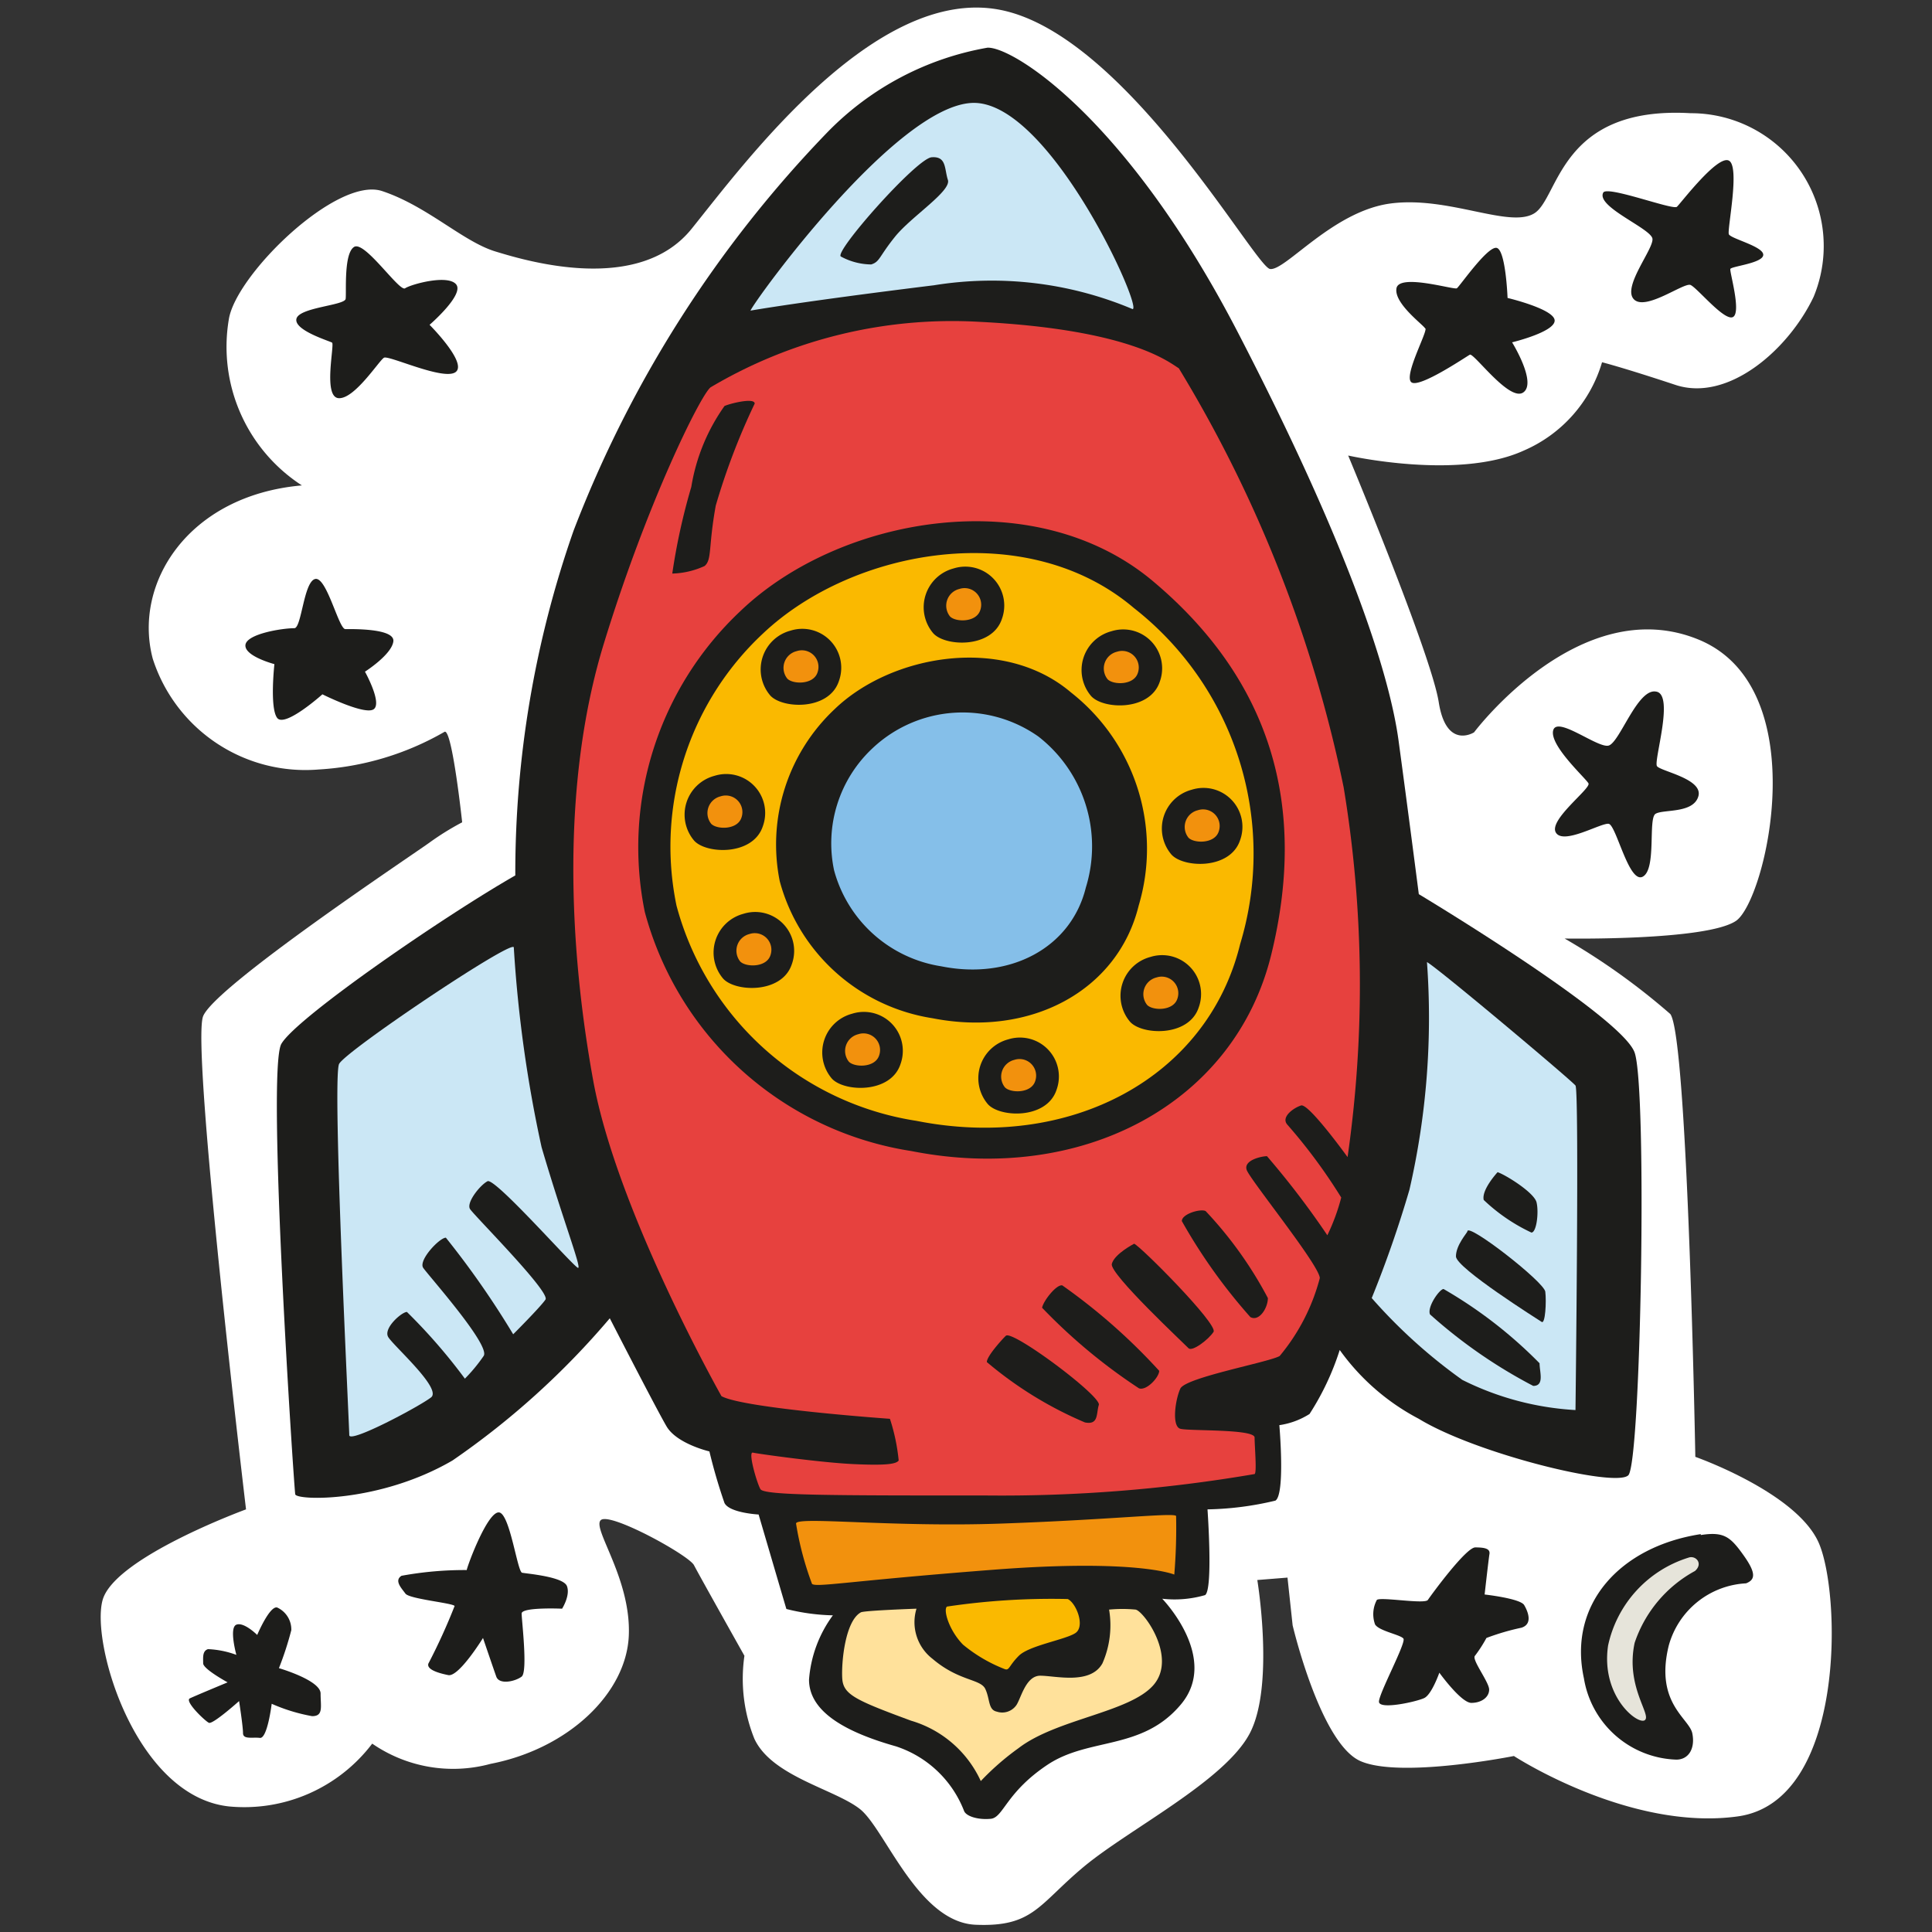 <svg id="Layer_1" data-name="Layer 1" xmlns="http://www.w3.org/2000/svg" width="64" height="64" viewBox="0 0 64 64"><rect x="0" y="0" width="64" height="64" fill="#333333" stroke="none"/><defs><style>.cls-1{fill:#fff;}.cls-2{fill:#1d1d1b;}.cls-3{fill:#cbe7f5;}.cls-4{fill:#e7413e;}.cls-5{fill:#fab900;}.cls-6{fill:#85bfe9;}.cls-7{fill:#f2910d;}.cls-8{fill:#ffe19b;}.cls-9{fill:#e6e4da;}</style></defs><title>space-rocket</title><g id="space-rocket"><path class="cls-1" d="M10,16.08a5.47,5.47,0,0,1-2.42-5.5c.23-1.48,3.58-4.75,5.08-4.25s2.67,1.67,3.75,2,4.75,1.42,6.5-.75S29-.5,33.15.33s8.42,8.5,8.92,8.58,2.08-1.92,4-2.17,3.92.83,4.75.33S51.65,3.5,56,3.75a4.4,4.4,0,0,1,4.08,6.08c-.83,1.75-2.83,3.5-4.58,2.92S53.07,12,53.07,12a4.6,4.6,0,0,1-2.58,2.92c-2.17,1-5.83.17-5.83.17s2.75,6.58,3,8.17,1.17,1,1.17,1,3.5-4.67,7.42-3.08,2.25,8.67,1.25,9.33-5.67.58-5.67.58a22.22,22.22,0,0,1,3.5,2.5c.58.75.83,14.67.83,14.67s3.33,1.17,4.08,2.83.92,8.58-2.67,9.08-7.42-2-7.42-2-3.75.75-5.08.17-2.25-4.5-2.25-4.5l-.17-1.58-1,.08s.58,3.5-.25,5.08-4,3.17-5.5,4.42-1.67,2-3.58,1.92-3-3.17-3.83-3.83-2.92-1.08-3.5-2.33a5.32,5.32,0,0,1-.33-2.75s-1.5-2.67-1.67-3-2.75-1.75-3.08-1.5,1,1.92.92,3.83-2,3.75-4.58,4.25a4.72,4.72,0,0,1-3.92-.67,5.32,5.32,0,0,1-4.75,2.08C4.48,59.5,3,54.41,3.4,53s4.75-3,4.75-3S6.32,34.66,6.73,33.66s6.92-5.33,7.5-5.75a9,9,0,0,1,1.08-.67s-.33-3.08-.58-3a9.43,9.43,0,0,1-4.17,1.25,5.31,5.31,0,0,1-5.5-3.67C4.4,19.33,6.23,16.41,10,16.08Z"/><path class="cls-2" d="M53.94,48.87c.42-.42.63-12.79.21-14S47,29.62,47,29.62s-.37-2.87-.67-5.08S44.69,18.12,41,11s-7.46-9.46-8.29-9.42a9.74,9.74,0,0,0-5.29,2.79A39.14,39.14,0,0,0,19,17.58,34.33,34.33,0,0,0,17.07,29c-2.33,1.33-7.25,4.71-7.75,5.58s.42,14.71.46,14.92,2.79.29,5.21-1.12a26.49,26.49,0,0,0,5.21-4.71s1.54,3,1.88,3.58,1.42.83,1.42.83A18,18,0,0,0,24,49.79c.17.33,1.13.38,1.13.38s.88,3,.92,3.13a6.84,6.84,0,0,0,1.54.21,4.11,4.11,0,0,0-.79,2.13c0,1.08,1.25,1.75,2.88,2.21A3.63,3.63,0,0,1,31.94,60c.08.17.46.29.88.25s.5-.87,1.88-1.79,3.13-.46,4.42-2-.62-3.5-.62-3.5a3.64,3.64,0,0,0,1.42-.12C40.19,52.66,40,50,40,50a10.36,10.36,0,0,0,2.25-.29c.33-.21.13-2.5.13-2.5a2.55,2.55,0,0,0,1-.37,8.84,8.84,0,0,0,1-2.12A7.5,7.5,0,0,0,47,47C48.9,48.16,53.52,49.29,53.94,48.87ZM17.3,52.1c-.16,0-.41-2-.78-2s-1,1.66-1.06,1.91a11.58,11.58,0,0,0-2.16.19c-.25.16,0,.41.13.59s1.56.31,1.63.41a19.65,19.65,0,0,1-.87,1.91c-.06.19.31.31.66.38S16,54.26,16,54.26s.34,1,.44,1.28.63.16.84,0,0-1.87,0-2.09,1.34-.16,1.34-.16.28-.44.16-.75S17.46,52.13,17.3,52.1ZM9.24,55.26A10.66,10.66,0,0,0,9.65,54a.8.8,0,0,0-.47-.75c-.25-.06-.66.91-.66.91s-.44-.44-.69-.34,0,1,0,1a3.07,3.07,0,0,0-.94-.19c-.19.06-.16.28-.16.47s.81.63.81.63-1.06.44-1.25.53.5.75.63.81,1-.72,1-.72.13.84.13,1.06.31.13.56.16S9,56.44,9,56.44a5.85,5.85,0,0,0,1.34.41c.38,0,.28-.31.28-.75S9.24,55.26,9.24,55.26Zm39.94-2.44s.13-1.16.16-1.34-.16-.22-.47-.22S47.4,52.85,47.3,53s-1.57-.11-1.69,0a1,1,0,0,0-.06.81c.13.22.84.34.94.47s-.81,1.81-.81,2.09,1.25,0,1.5-.12.5-.84.5-.84.72,1,1.06,1,.59-.19.59-.44-.59-1-.47-1.12a4.53,4.53,0,0,0,.38-.59,7.92,7.92,0,0,1,1.16-.34c.38-.12.22-.53.09-.75S49.18,52.82,49.18,52.82Zm7.16-2c-2.66.41-4.41,2.31-3.87,4.78a3.21,3.21,0,0,0,3.06,2.69c.41,0,.63-.37.53-.87s-1.25-1-.78-2.91a2.81,2.81,0,0,1,2.56-2.06c.31-.12.34-.34-.09-.94S57.11,50.73,56.34,50.85ZM9.09,22s-.16,1.44.09,1.78,1.5-.78,1.5-.78,1.38.69,1.69.5-.28-1.25-.28-1.25.88-.56.94-1-1.37-.41-1.59-.41-.62-1.75-1-1.66-.45,1.63-.69,1.63c-.41,0-1.59.19-1.62.56S9.09,22,9.09,22ZM11,11.35c.09.06-.31,1.81.22,1.84s1.34-1.25,1.5-1.34,2,.78,2.38.47-.87-1.56-.87-1.56,1.16-1,.88-1.34-1.5,0-1.69.13-1.34-1.59-1.69-1.37-.25,1.5-.28,1.72-1.54.28-1.63.66S10.9,11.29,11,11.35Zm36.22-.47c.06.13-.72,1.56-.47,1.78s1.81-.84,1.94-.91S50,13.32,50.46,13s-.37-1.66-.37-1.66,1.41-.34,1.41-.72-1.56-.75-1.56-.75-.06-1.62-.37-1.66-1.22,1.28-1.31,1.34-1.91-.5-2,0S47.15,10.76,47.21,10.88ZM57.27,7.76c-.06-.16.38-2.25,0-2.44s-1.59,1.41-1.72,1.53-2.31-.71-2.44-.47c-.25.47,1.59,1.19,1.63,1.53s-1,1.59-.62,2,1.66-.56,1.88-.47,1.13,1.22,1.41,1.06-.12-1.5-.09-1.59,1.09-.19,1.09-.47S57.34,7.91,57.27,7.76ZM54.86,22.91c-.62-.12-1.21,1.71-1.58,1.79s-1.71-1-1.83-.5,1.08,1.58,1.17,1.75-1.33,1.21-1.08,1.63,1.5-.33,1.75-.29.67,2,1.13,1.75.17-1.92.42-2.08,1.25,0,1.42-.58-1.25-.83-1.37-1S55.48,23,54.86,22.91Z"/><path class="cls-3" d="M11.23,35.25c.18-.41,5.71-4.12,5.79-3.87A43.14,43.14,0,0,0,17.94,38c.71,2.42,1.33,4,1.21,4s-2.75-3-3-2.87-.71.71-.58.92,2.67,2.75,2.5,3S17,44.2,17,44.2A29.09,29.09,0,0,0,14.77,41c-.21,0-.92.75-.75,1s2.25,2.58,2,2.92a5.43,5.43,0,0,1-.62.75,18.63,18.63,0,0,0-1.92-2.21c-.17,0-.79.54-.62.83s1.79,1.71,1.42,2-2.71,1.54-2.71,1.25S11,35.83,11.23,35.25Z"/><path class="cls-3" d="M47.27,31.87a25.42,25.42,0,0,1-.58,7.54A37.44,37.44,0,0,1,45.44,43a17.48,17.48,0,0,0,3,2.71,9.57,9.57,0,0,0,3.75,1s.13-10.58,0-10.75S47.65,32.08,47.27,31.87Z"/><path class="cls-2" d="M49.61,38.83c.25.08,1.21.67,1.29,1s0,1-.17,1a5.93,5.93,0,0,1-1.58-1.08C49.07,39.41,49.61,38.83,49.61,38.83Z"/><path class="cls-2" d="M48.61,40.79c0-.3,2.54,1.67,2.58,2s0,1.08-.12,1S48.23,42,48.23,41.62,48.61,40.83,48.61,40.79Z"/><path class="cls-2" d="M47.82,42.7A14.87,14.87,0,0,1,51,45.16c0,.29.17.75-.21.75a16.65,16.65,0,0,1-3.42-2.37C47.27,43.29,47.69,42.7,47.82,42.7Z"/><path class="cls-4" d="M23.9,46.25s-3.46-6.12-4.25-10.46S18.57,26,20,21.33s3.21-8.25,3.54-8.5a15.69,15.69,0,0,1,8.88-2.17c5,.25,6.29,1.33,6.63,1.54a43.61,43.61,0,0,1,5.46,13.88,40.1,40.1,0,0,1,.13,12.25s-1.29-1.79-1.54-1.71-.67.38-.46.63a18,18,0,0,1,1.79,2.42,6.76,6.76,0,0,1-.46,1.25,28,28,0,0,0-2-2.62c-.17,0-.79.13-.67.46s2.42,3.17,2.42,3.58a6.65,6.65,0,0,1-1.33,2.58c-.37.21-3.12.71-3.29,1.08s-.29,1.25,0,1.33,2.46,0,2.46.29.08,1.17,0,1.21a49.67,49.67,0,0,1-8.87.71c-5.13,0-7.38,0-7.5-.21s-.42-1.25-.25-1.21,2.25.33,3.33.38,1.42,0,1.5-.12A6.45,6.45,0,0,0,29.48,47S24.65,46.66,23.9,46.25Z"/><path class="cls-2" d="M39.15,40.45c0-.24.63-.42.79-.33A13.1,13.1,0,0,1,42,43c0,.33-.29.79-.58.63A18.22,18.22,0,0,1,39.15,40.45Z"/><path class="cls-2" d="M37.57,41.2c.21.08,2.79,2.67,2.63,2.92s-.71.67-.83.54-2.62-2.46-2.54-2.79S37.57,41.2,37.57,41.2Z"/><path class="cls-2" d="M35.19,42.58a19.69,19.69,0,0,1,3.21,2.83c0,.21-.42.67-.67.58a18.49,18.49,0,0,1-3.21-2.67C34.57,43.08,35,42.54,35.19,42.58Z"/><path class="cls-2" d="M33.32,44.25c.21-.21,3.17,2,3.08,2.29s0,.67-.46.58a12.68,12.68,0,0,1-3.25-2C32.69,44.91,33.27,44.29,33.32,44.25Z"/><path class="cls-2" d="M22.27,19a20.76,20.76,0,0,1,.63-2.87A6.4,6.4,0,0,1,24,13.45c.17-.08,1-.29,1-.08a22.34,22.34,0,0,0-1.29,3.38c-.25,1.38-.12,1.79-.37,2A2.73,2.73,0,0,1,22.27,19Z"/><path class="cls-3" d="M24.86,10.29c.17-.38,4.79-6.75,7.33-6.88s5.67,6.79,5.33,6.83a12,12,0,0,0-6.58-.79C26.48,10,24.86,10.29,24.86,10.29Z"/><path class="cls-2" d="M27.86,8.5c-.28-.11,2.5-3.25,3-3.29s.42.38.54.75-1.21,1.21-1.75,1.88-.5.83-.79.92A2.14,2.14,0,0,1,27.86,8.5Z"/><path class="cls-2" d="M24.52,20.25c3.29-3.16,9.75-4.29,13.67-1s5.13,7.46,3.92,12.38-6.25,7.62-11.92,6.5a10.86,10.86,0,0,1-8.83-7.92A10.73,10.73,0,0,1,24.52,20.25Z"/><path class="cls-5" d="M25.26,21c3-2.85,8.77-3.86,12.3-.86a10.33,10.33,0,0,1,3.52,11.14C40,35.7,35.45,38.14,30.36,37.13A9.77,9.77,0,0,1,22.41,30,9.65,9.65,0,0,1,25.26,21Z"/><path class="cls-2" d="M27.65,23.49c1.88-1.81,5.59-2.46,7.83-.55A6.58,6.58,0,0,1,37.72,30c-.69,2.82-3.58,4.37-6.83,3.73a6.23,6.23,0,0,1-5.06-4.54A6.15,6.15,0,0,1,27.65,23.49Z"/><path class="cls-6" d="M28.9,24.79a4.35,4.35,0,0,1,5.5-.39,4.61,4.61,0,0,1,1.57,5c-.49,2-2.51,3.07-4.79,2.61a4.37,4.37,0,0,1-3.55-3.18A4.31,4.31,0,0,1,28.9,24.79Z"/><path class="cls-2" d="M31.59,18.83a1.29,1.29,0,0,1,1.6,1.67c-.33,1-1.92.92-2.29.46A1.33,1.33,0,0,1,31.59,18.83Z"/><path class="cls-7" d="M31.78,19.51a.55.55,0,0,1,.69.71c-.14.41-.82.39-1,.2A.57.57,0,0,1,31.78,19.51Z"/><path class="cls-2" d="M36.82,20.91a1.29,1.29,0,0,1,1.6,1.67c-.33,1-1.92.92-2.29.46A1.33,1.33,0,0,1,36.82,20.91Z"/><path class="cls-7" d="M37,21.59a.55.55,0,0,1,.69.71c-.14.41-.82.39-1,.2A.57.57,0,0,1,37,21.59Z"/><path class="cls-2" d="M39.48,26.16a1.29,1.29,0,0,1,1.6,1.67c-.33,1-1.92.92-2.29.46A1.33,1.33,0,0,1,39.48,26.16Z"/><path class="cls-7" d="M39.68,26.84a.55.55,0,0,1,.69.71c-.14.41-.82.39-1,.2A.57.57,0,0,1,39.68,26.84Z"/><path class="cls-2" d="M38.11,31.7a1.29,1.29,0,0,1,1.6,1.67c-.33,1-1.92.92-2.29.46A1.33,1.33,0,0,1,38.11,31.7Z"/><path class="cls-7" d="M38.31,32.38a.55.55,0,0,1,.69.71c-.14.41-.82.39-1,.2A.57.57,0,0,1,38.31,32.38Z"/><path class="cls-2" d="M33.4,34.43A1.29,1.29,0,0,1,35,36.1c-.33,1-1.92.92-2.29.46A1.33,1.33,0,0,1,33.4,34.43Z"/><path class="cls-7" d="M33.6,35.11a.55.55,0,0,1,.69.71c-.14.41-.82.39-1,.2A.57.57,0,0,1,33.6,35.11Z"/><path class="cls-2" d="M28.23,33.58a1.29,1.29,0,0,1,1.6,1.67c-.33,1-1.92.92-2.29.46A1.33,1.33,0,0,1,28.23,33.58Z"/><path class="cls-7" d="M28.43,34.26a.55.55,0,0,1,.69.71c-.14.41-.82.39-1,.2A.57.57,0,0,1,28.43,34.26Z"/><path class="cls-2" d="M24.63,30.27a1.29,1.29,0,0,1,1.6,1.67c-.33,1-1.92.92-2.29.46A1.33,1.33,0,0,1,24.63,30.27Z"/><path class="cls-7" d="M24.83,30.94a.55.55,0,0,1,.69.71c-.14.41-.82.39-1,.2A.57.57,0,0,1,24.83,30.94Z"/><path class="cls-2" d="M23.67,25.7a1.29,1.29,0,0,1,1.6,1.67c-.33,1-1.92.92-2.29.46A1.33,1.33,0,0,1,23.67,25.7Z"/><path class="cls-7" d="M23.87,26.38a.55.55,0,0,1,.69.71c-.14.41-.82.39-1,.2A.57.57,0,0,1,23.87,26.38Z"/><path class="cls-2" d="M26.19,20.89a1.29,1.29,0,0,1,1.6,1.67c-.33,1-1.92.92-2.29.46A1.33,1.33,0,0,1,26.19,20.89Z"/><path class="cls-7" d="M26.39,21.57a.55.55,0,0,1,.69.71c-.14.41-.82.39-1,.2A.57.57,0,0,1,26.39,21.57Z"/><path class="cls-7" d="M26.37,50.47c0-.25,3.13.13,6.81,0s5.72-.37,5.78-.25a18.8,18.8,0,0,1-.06,1.94s-1.22-.53-6-.16-5.84.59-6,.47A10.31,10.31,0,0,1,26.37,50.47Z"/><path class="cls-8" d="M28.52,53.41c.12-.06,1.84-.12,1.84-.12a1.53,1.53,0,0,0,.53,1.66c.88.75,1.59.66,1.75,1s.09.69.38.75a.57.57,0,0,0,.63-.19c.16-.19.31-1,.81-1s1.66.31,2.06-.41a3.13,3.13,0,0,0,.22-1.78,4.6,4.6,0,0,1,.88,0c.28.06,1.38,1.59.59,2.5S35,56.94,33.74,57.91A8.69,8.69,0,0,0,32.49,59a3.68,3.68,0,0,0-2.31-2c-1.87-.69-2.25-.87-2.28-1.41S28,53.69,28.52,53.41Z"/><path class="cls-5" d="M31.37,53.22a23.5,23.5,0,0,1,4-.25c.28.13.59.91.25,1.13s-1.53.41-1.87.75-.31.5-.47.44a5,5,0,0,1-1.38-.81C31.43,54,31.24,53.32,31.37,53.22Z"/><path class="cls-9" d="M55.93,51.6c.24-.09.5.19.22.44a4.25,4.25,0,0,0-2,2.38c-.31,1.44.56,2.38.34,2.56s-1.47-.78-1.22-2.47A3.91,3.91,0,0,1,55.93,51.6Z"/></g></svg>